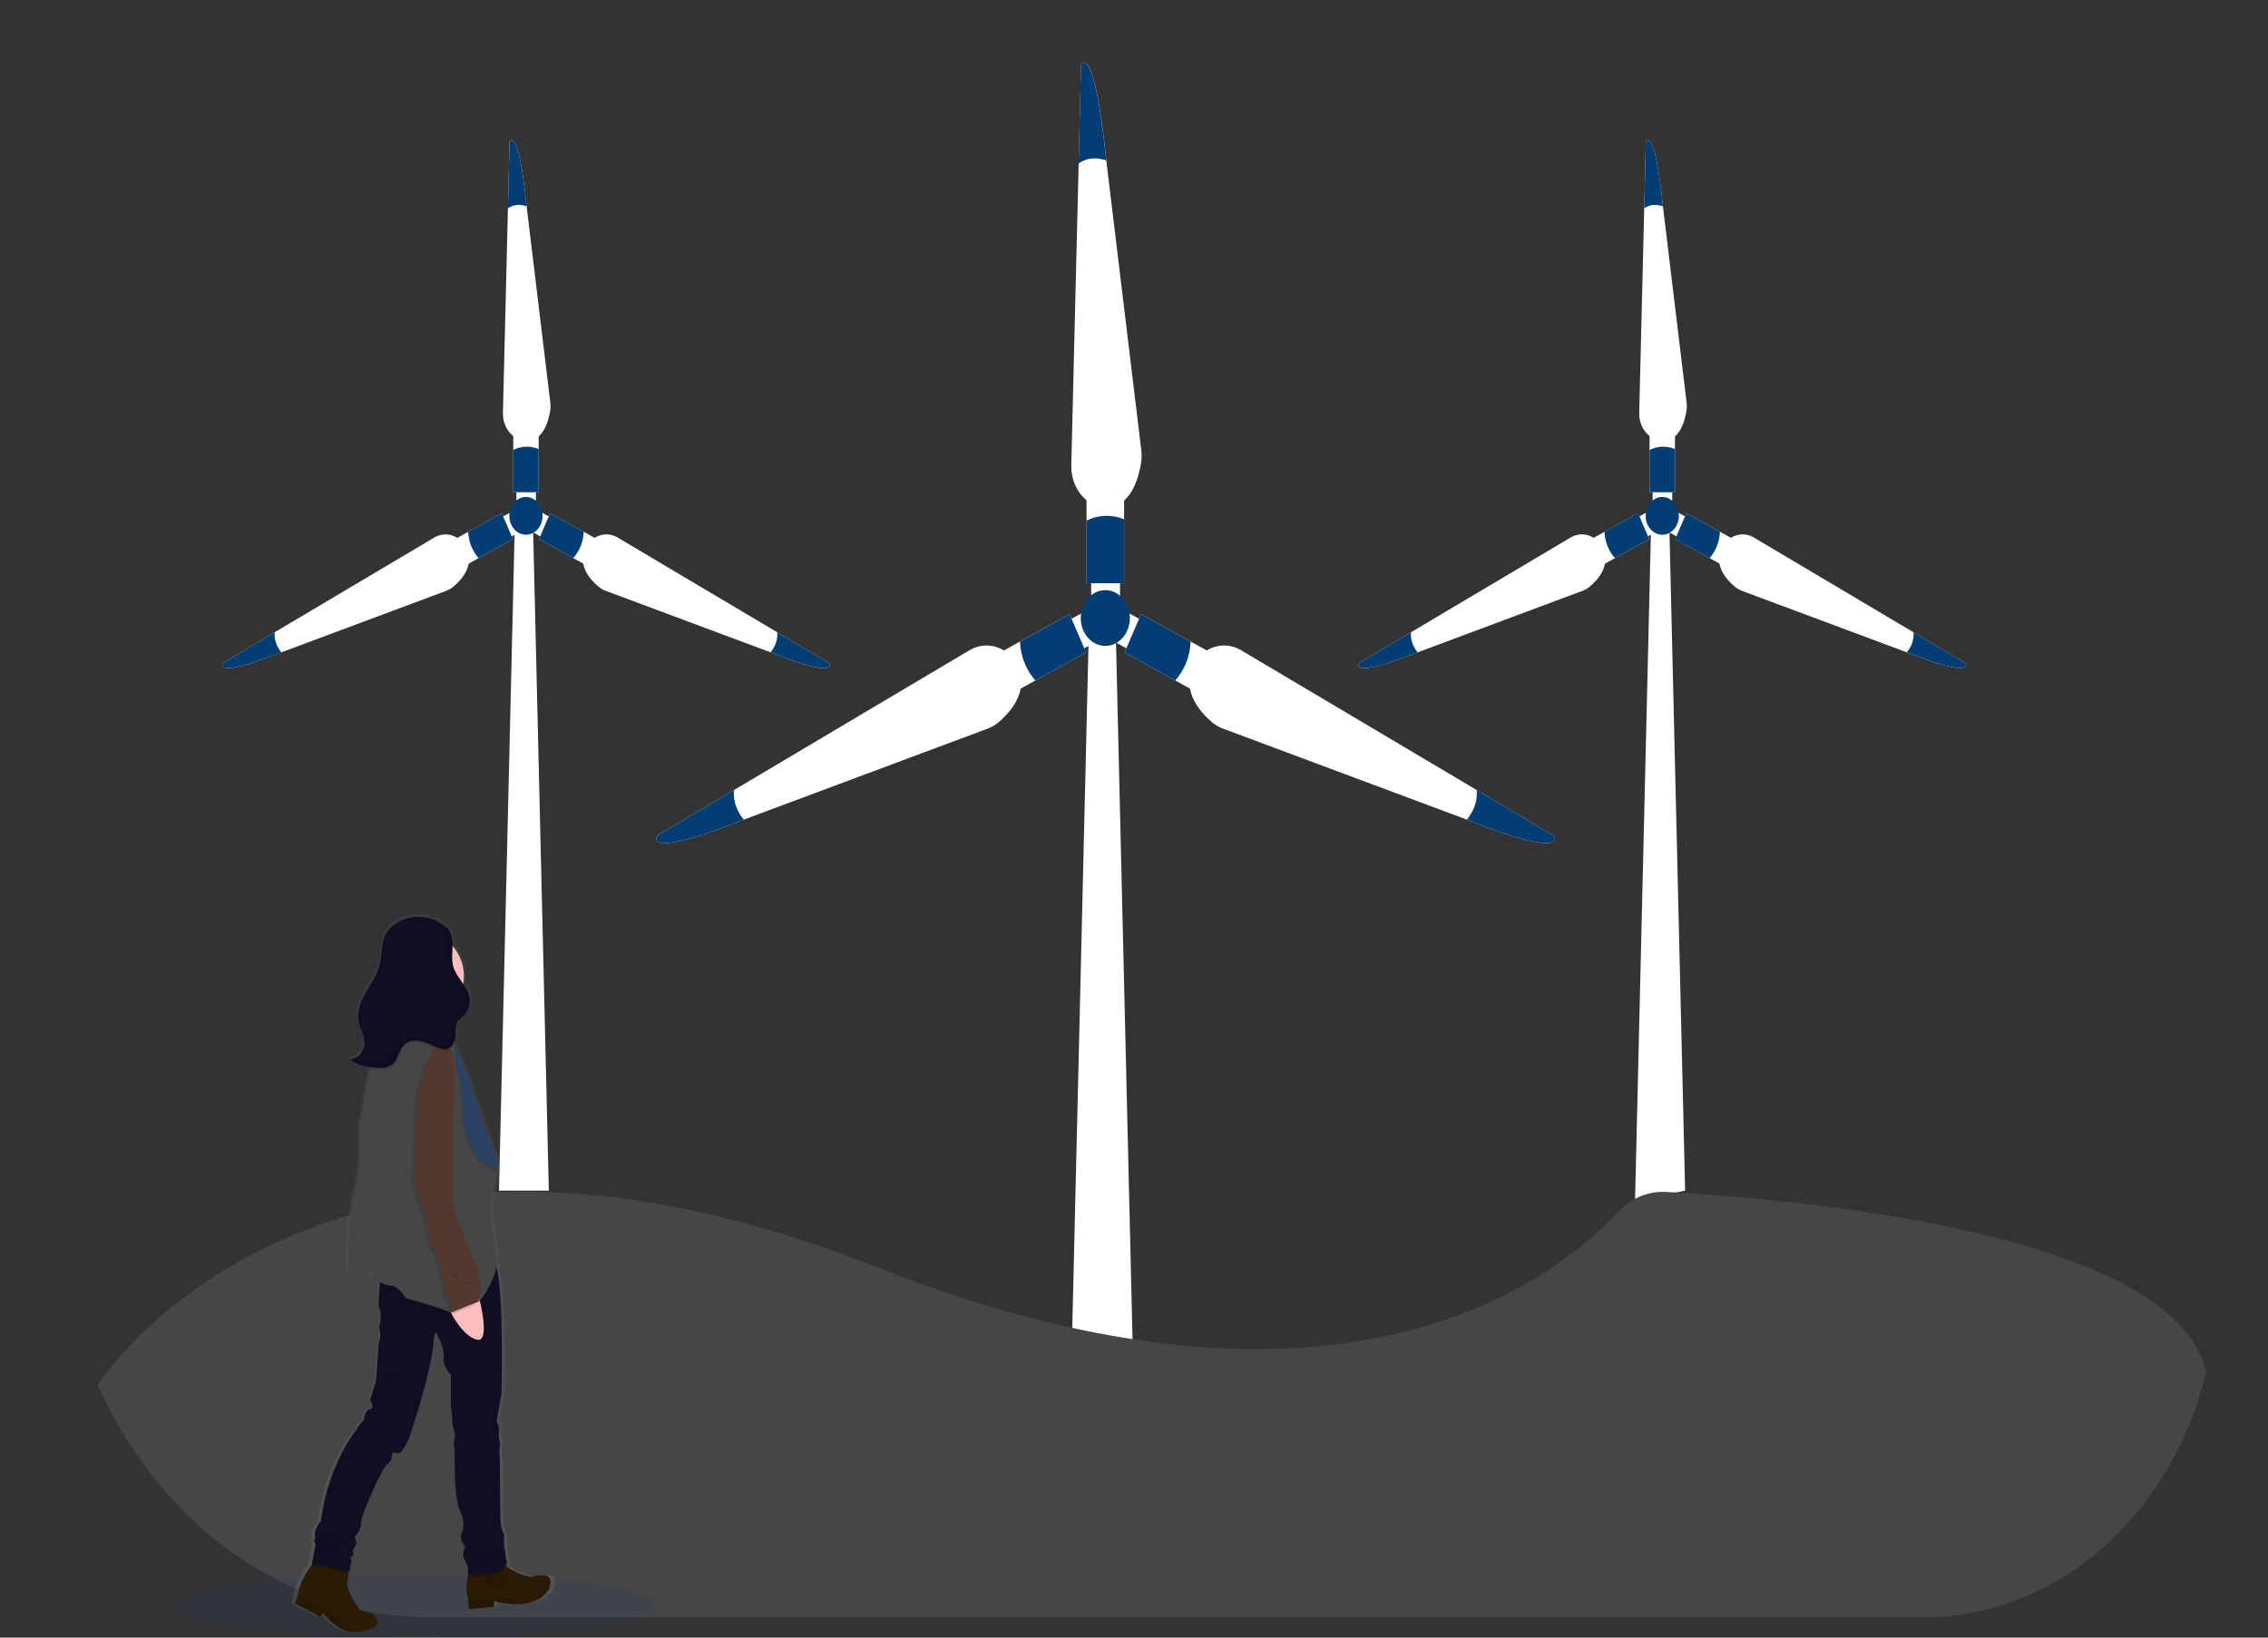 <svg width="252" height="182" viewBox="0 0 252 182" fill="none" xmlns="http://www.w3.org/2000/svg">
<rect x="0" y="0" width="252" height="182" fill="#333333" stroke="none"/>
<g clip-path="url(#clip0_380_757)">
<path d="M126.791 51.427C126.531 53.049 125.652 56.472 122.812 56.387C120.645 56.325 118.975 54.175 119.032 51.712L119.85 18.177L120.116 7.24C120.116 7.24 121.522 4.214 122.92 17.779V17.829L126.806 49.993C126.868 50.469 126.863 50.953 126.791 51.427Z" fill="white"/>
<path d="M124.899 54.683H120.727V64.821H124.899V54.683Z" fill="white"/>
<path d="M124.449 62.414H121.24V66.863H124.449V62.414Z" fill="white"/>
<path d="M122.927 17.831C121.467 17.348 120.473 17.716 119.843 18.179L120.11 7.243C120.11 7.243 121.515 4.217 122.914 17.781L122.927 17.831Z" fill="#023E73"/>
<path d="M124.899 57.714V64.821H120.727V57.854C122.05 57.203 123.543 57.152 124.899 57.714Z" fill="#023E73"/>
<path d="M134.721 80.31C133.551 79.334 131.229 76.936 132.54 74.073C133.54 71.889 135.972 71.123 137.895 72.261L164.066 87.798L172.602 92.863C172.602 92.863 174.378 95.616 163.033 91.111L162.991 91.096L135.842 80.961C135.44 80.812 135.062 80.592 134.721 80.31Z" fill="white"/>
<path d="M126.785 68.249L124.957 72.509L132.977 76.953L134.806 72.693L126.785 68.249Z" fill="white"/>
<path d="M127.057 73.106L128.464 69.828L124.944 67.878L123.537 71.155L127.057 73.106Z" fill="white"/>
<path d="M162.992 91.094C164.014 89.812 164.159 88.636 164.067 87.798L172.603 92.863C172.603 92.863 174.378 95.616 163.034 91.111L162.992 91.094Z" fill="#023E73"/>
<path d="M130.58 75.623L124.956 72.507L126.784 68.252L132.291 71.305C132.227 72.94 131.615 74.485 130.58 75.623Z" fill="#023E73"/>
<path d="M110.904 80.31C112.074 79.334 114.396 76.936 113.085 74.073C112.085 71.889 109.653 71.123 107.73 72.261L81.559 87.798L73.023 92.863C73.023 92.863 71.247 95.616 82.592 91.111L82.634 91.096L109.783 80.963C110.185 80.814 110.563 80.593 110.904 80.31Z" fill="white"/>
<path d="M118.84 68.248L110.819 72.692L112.648 76.952L120.669 72.508L118.84 68.248Z" fill="white"/>
<path d="M122.087 71.154L120.68 67.876L117.16 69.827L118.567 73.104L122.087 71.154Z" fill="white"/>
<path d="M82.634 91.094C81.612 89.812 81.466 88.636 81.559 87.798L73.023 92.863C73.023 92.863 71.247 95.616 82.592 91.111L82.634 91.094Z" fill="#023E73"/>
<path d="M115.046 75.623L120.669 72.507L118.841 68.252L113.334 71.305C113.398 72.94 114.011 74.485 115.046 75.623Z" fill="#023E73"/>
<path d="M126.566 179.533H118.383L120.982 70.034H123.967L126.566 179.533Z" fill="white"/>
<path d="M122.813 71.784C124.319 71.784 125.54 70.396 125.54 68.685C125.54 66.974 124.319 65.587 122.813 65.587C121.306 65.587 120.085 66.974 120.085 68.685C120.085 70.396 121.306 71.784 122.813 71.784Z" fill="#023E73"/>
<path d="M187.385 45.656C187.211 46.752 186.617 49.067 184.696 49.009C183.989 48.972 183.323 48.619 182.843 48.028C182.364 47.435 182.11 46.652 182.136 45.849L182.691 23.16L182.87 15.762C182.87 15.762 183.821 13.715 184.768 22.892V22.924L187.396 44.697C187.437 45.016 187.433 45.339 187.385 45.656Z" fill="white"/>
<path d="M186.105 47.856H183.284V54.715H186.105V47.856Z" fill="white"/>
<path d="M185.801 53.086H183.629V56.097H185.801V53.086Z" fill="white"/>
<path d="M184.773 22.927C183.784 22.601 183.112 22.849 182.691 23.162L182.87 15.764C182.87 15.764 183.821 13.717 184.769 22.894L184.773 22.927Z" fill="#023E73"/>
<path d="M186.105 49.905V54.71H183.284V50.003C184.179 49.561 185.189 49.526 186.105 49.905Z" fill="#023E73"/>
<path d="M192.745 65.194C191.954 64.536 190.381 62.914 191.269 60.977C191.608 60.271 192.179 59.745 192.858 59.516C193.537 59.286 194.268 59.37 194.892 59.751L212.598 70.262L218.372 73.688C218.372 73.688 219.575 75.558 211.9 72.502H211.871L193.502 65.647C193.23 65.543 192.974 65.39 192.745 65.194Z" fill="white"/>
<path d="M187.382 57.036L186.145 59.917L191.571 62.924L192.808 60.043L187.382 57.036Z" fill="white"/>
<path d="M187.568 60.323L188.52 58.105L186.138 56.785L185.186 59.003L187.568 60.323Z" fill="white"/>
<path d="M211.878 72.492C212.57 71.626 212.669 70.83 212.605 70.262L218.379 73.688C218.379 73.688 219.582 75.557 211.907 72.502L211.878 72.492Z" fill="#023E73"/>
<path d="M189.949 62.026L186.136 59.916L187.372 57.035L191.101 59.1C191.06 60.206 190.648 61.253 189.949 62.026Z" fill="#023E73"/>
<path d="M176.638 65.194C177.429 64.536 179.001 62.914 178.114 60.977C177.774 60.271 177.203 59.745 176.524 59.516C175.845 59.286 175.114 59.37 174.49 59.751L156.784 70.262L151.01 73.688C151.01 73.688 149.808 75.558 157.482 72.502H157.511L175.88 65.647C176.152 65.543 176.408 65.39 176.638 65.194Z" fill="white"/>
<path d="M182.009 57.037L176.583 60.044L177.82 62.925L183.246 59.918L182.009 57.037Z" fill="white"/>
<path d="M184.204 59.001L183.252 56.783L180.87 58.103L181.822 60.321L184.204 59.001Z" fill="white"/>
<path d="M157.511 72.492C156.819 71.626 156.72 70.83 156.784 70.262L151.01 73.688C151.01 73.688 149.808 75.557 157.482 72.502L157.511 72.492Z" fill="#023E73"/>
<path d="M179.44 62.026L183.244 59.916L182.008 57.035L178.279 59.1C178.323 60.208 178.738 61.255 179.44 62.026Z" fill="#023E73"/>
<path d="M187.236 132.325L181.671 133.436L183.456 58.244H185.476L187.236 132.325Z" fill="white"/>
<path d="M184.696 59.428C185.715 59.428 186.542 58.489 186.542 57.331C186.542 56.172 185.715 55.233 184.696 55.233C183.676 55.233 182.85 56.172 182.85 57.331C182.85 58.489 183.676 59.428 184.696 59.428Z" fill="#023E73"/>
<path d="M61.13 45.656C60.956 46.752 60.361 49.067 58.44 49.009C57.733 48.972 57.068 48.619 56.589 48.027C56.11 47.435 55.856 46.652 55.883 45.849L56.436 23.16L56.614 15.762C56.614 15.762 57.566 13.715 58.513 22.892V22.924L61.143 44.697C61.182 45.016 61.177 45.339 61.13 45.656Z" fill="white"/>
<path d="M59.85 47.856H57.028V54.715H59.85V47.856Z" fill="white"/>
<path d="M59.546 53.086H57.374V56.097H59.546V53.086Z" fill="white"/>
<path d="M58.517 22.927C57.53 22.601 56.856 22.849 56.435 23.162L56.614 15.764C56.614 15.764 57.566 13.717 58.513 22.894L58.517 22.927Z" fill="#023E73"/>
<path d="M59.85 49.905V54.71H57.028V50.003C57.923 49.561 58.933 49.526 59.85 49.905Z" fill="#023E73"/>
<path d="M66.496 65.194C65.705 64.536 64.134 62.914 65.022 60.977C65.361 60.271 65.932 59.745 66.61 59.516C67.289 59.286 68.02 59.37 68.644 59.751L86.35 70.262L92.125 73.688C92.125 73.688 93.326 75.557 85.651 72.502H85.623L67.256 65.647C66.983 65.542 66.727 65.389 66.496 65.194Z" fill="white"/>
<path d="M61.127 57.036L59.89 59.918L65.316 62.925L66.553 60.043L61.127 57.036Z" fill="white"/>
<path d="M61.312 60.322L62.264 58.104L59.882 56.785L58.93 59.002L61.312 60.322Z" fill="white"/>
<path d="M85.623 72.492C86.314 71.626 86.414 70.83 86.35 70.262L92.126 73.688C92.126 73.688 93.326 75.557 85.651 72.502L85.623 72.492Z" fill="#023E73"/>
<path d="M63.694 62.026L59.89 59.916L61.128 57.035L64.855 59.1C64.812 60.208 64.396 61.255 63.694 62.026Z" fill="#023E73"/>
<path d="M50.382 65.194C51.175 64.536 52.746 62.914 51.858 60.977C51.519 60.271 50.948 59.745 50.269 59.516C49.59 59.286 48.859 59.37 48.235 59.751L30.529 70.262L24.755 73.688C24.755 73.688 23.552 75.558 31.227 72.502H31.256L49.625 65.647C49.897 65.543 50.152 65.39 50.382 65.194Z" fill="white"/>
<path d="M55.753 57.036L50.326 60.043L51.563 62.924L56.99 59.917L55.753 57.036Z" fill="white"/>
<path d="M57.95 59.003L56.998 56.785L54.616 58.105L55.568 60.323L57.95 59.003Z" fill="white"/>
<path d="M31.256 72.492C30.566 71.626 30.467 70.83 30.529 70.262L24.755 73.688C24.755 73.688 23.552 75.557 31.227 72.502L31.256 72.492Z" fill="#023E73"/>
<path d="M53.184 62.026L56.989 59.916L55.753 57.035L52.023 59.1C52.069 60.208 52.484 61.254 53.184 62.026Z" fill="#023E73"/>
<path d="M60.98 132.325H55.442L57.202 58.244H59.22L60.98 132.325Z" fill="white"/>
<path d="M58.44 59.428C59.46 59.428 60.286 58.489 60.286 57.331C60.286 56.172 59.46 55.233 58.44 55.233C57.421 55.233 56.594 56.172 56.594 57.331C56.594 58.489 57.421 59.428 58.44 59.428Z" fill="#023E73"/>
<path d="M245.103 152.564C243.218 160.377 239.126 167.27 233.457 172.184C227.788 177.098 220.855 179.759 213.724 179.76H47.838C40.171 179.755 32.656 177.336 26.126 172.771C19.596 168.206 14.308 161.674 10.849 153.9C10.849 153.9 34.892 116.115 97.335 140.801C149.176 161.296 173.087 141.915 179.72 134.743C180.438 133.97 181.286 133.37 182.214 132.979C183.141 132.589 184.129 132.415 185.117 132.47C197.82 133.153 241.825 136.652 245.11 152.559L245.103 152.564Z" fill="#464646"/>
<path opacity="0.1" d="M46.067 181.998C60.9 181.998 72.924 180.394 72.924 178.416C72.924 176.438 60.9 174.835 46.067 174.835C31.235 174.835 19.211 176.438 19.211 178.416C19.211 180.394 31.235 181.998 46.067 181.998Z" fill="#023E73"/>
<path d="M59.511 175.22C59.511 175.22 57.768 174.988 56.634 174.027L56.548 173.949C56.617 173.832 56.666 173.703 56.696 173.566C56.574 173.297 56.51 172.998 56.508 172.695C56.512 172.411 56.461 172.129 56.358 171.869V170.463C56.358 170.463 55.982 170.007 55.944 168.849C55.907 167.69 55.87 161.979 55.87 161.979C55.811 161.68 55.799 161.372 55.832 161.068C55.87 160.407 55.87 160.159 55.87 160.159C55.746 159.775 55.708 159.363 55.757 158.958C55.87 158.458 55.493 157.882 55.493 157.882L56.057 154.739C56.057 154.739 56.37 143.88 55.46 140.606V140.586C55.46 140.586 55.46 140.559 55.46 140.546C55.537 138.434 54.409 134.918 55.048 132.478C55.687 130.038 55.762 129.497 55.762 129.497C55.762 129.497 52.946 121.469 52.237 119.567C51.746 118.255 51.237 116.814 50.735 115.993C50.691 115.921 50.647 115.853 50.603 115.79C50.578 115.755 50.554 115.72 50.53 115.69C50.683 115.399 50.776 115.072 50.801 114.734C50.84 114.143 50.766 113.463 51.145 113.045C51.289 112.91 51.445 112.792 51.609 112.692C51.899 112.475 52.13 112.17 52.276 111.812C52.422 111.454 52.477 111.056 52.435 110.665C52.356 110.041 52.041 109.523 51.682 109.02C51.805 108.257 51.756 107.471 51.539 106.735C51.323 105.999 50.946 105.337 50.444 104.811C50.444 104.733 50.444 104.653 50.444 104.576C50.454 104.002 50.3 103.441 50.004 102.976L50.109 103.062C50.05 103.002 49.992 102.944 49.931 102.886C49.844 102.787 49.744 102.702 49.636 102.636C48.8 101.988 47.824 101.613 46.814 101.553C45.803 101.494 44.798 101.751 43.908 102.298C43.463 102.569 43.08 102.956 42.791 103.427C42.203 104.458 42.351 105.792 42.047 106.963C41.752 108.082 41.056 109.008 40.479 109.984C39.901 110.96 39.419 112.116 39.637 113.257C39.794 114.086 40.313 114.829 40.298 115.677C40.272 116.122 40.111 116.542 39.841 116.866C39.572 117.189 39.211 117.395 38.822 117.449H38.802C38.729 117.462 38.656 117.469 38.582 117.469C39.282 118.017 40.153 118.22 41.005 118.348C40.987 118.423 40.97 118.498 40.954 118.575C40.265 121.531 39.65 125.285 39.65 125.285C39.65 125.285 40.062 129.089 39.199 132.07C38.335 135.05 38.448 141.174 38.448 141.174C38.448 141.174 40.851 139.765 41.001 140.674C41.15 141.582 41.001 141.833 41.001 141.833C41.001 141.833 41.492 142.115 42.069 142.366L42.045 142.729L41.939 144.355C41.899 144.696 41.944 145.044 42.071 145.356C42.278 145.812 42.071 147.053 42.071 147.053C42.071 147.053 41.895 147.178 42.071 147.759C42.247 148.339 41.932 149.165 41.932 149.165C41.932 149.165 41.712 152.269 41.684 152.919C41.655 153.57 40.932 155.444 40.932 155.444C40.932 155.444 41.571 156.353 40.932 156.478C40.294 156.603 40.219 157.729 40.219 157.729C40.219 157.729 39.468 158.433 39.468 158.68C39.468 158.68 36.088 162.572 35.3 168.984C35.3 168.984 34.511 169.812 34.623 170.598C34.687 171.043 34.56 171.196 34.436 171.246C34.575 171.266 34.727 171.369 34.657 171.747C34.544 172.407 34.245 173.816 34.245 173.816H34.297C33.683 174.625 32.784 175.979 32.648 177.167C32.648 177.218 32.643 177.268 32.634 177.318L32.295 178.186L35.262 179.688L35.525 179.232C35.525 179.232 36.846 180.929 38.342 181.299C38.6 181.363 38.864 181.396 39.128 181.397C39.963 181.38 40.788 181.193 41.565 180.844C41.565 180.844 42.653 179.315 39.835 179.024C39.835 179.024 38.185 176.872 38.335 175.961C38.392 175.578 38.426 175.191 38.439 174.802C38.439 174.717 38.439 174.634 38.439 174.552L38.63 174.585L38.666 173.891C38.748 173.774 38.788 173.626 38.778 173.476C38.778 173.188 38.558 173.146 38.778 172.976C38.998 172.805 38.998 172.976 38.998 172.563C38.998 172.15 38.849 172.272 39.185 171.859C39.523 171.446 39.148 170.701 39.148 170.701C39.148 170.701 39.937 170.037 39.899 169.169C39.862 168.301 42.415 162.797 42.939 162.59C43.463 162.382 43.503 161.306 43.503 161.306C43.503 161.306 44.217 161.471 44.441 161.306C44.666 161.141 45.38 159.859 45.38 159.859C45.38 159.859 48.243 151.665 48.272 148.562L48.459 147.859C48.459 147.859 49.55 149.473 49.398 150.632C49.246 151.791 50.23 152.617 50.23 152.617V156.135C50.34 156.748 50.401 157.372 50.411 157.997C50.373 158.575 50.852 159.156 50.671 159.651C50.49 160.147 50.671 161.018 50.671 161.018C50.671 161.018 50.631 162.177 50.671 162.507C50.711 162.837 50.523 166.644 51.501 168.301C51.501 168.301 51.913 169.499 51.501 170.285C51.089 171.071 51.876 171.859 51.876 171.859C51.876 171.859 51.389 172.768 51.876 173.431C52.155 173.85 52.28 174.376 52.226 174.898C52.03 175.738 51.885 176.842 52.213 177.61V177.628L52.301 178.809L55.178 178.559V177.898C55.178 177.898 57.143 178.491 58.973 178.169C59.96 177.996 60.907 177.555 61.487 176.614C61.502 176.627 62.665 174.352 59.511 175.22Z" fill="url(#paint0_linear_380_757)"/>
<path d="M60.969 176.647C60.41 177.585 59.495 178.023 58.546 178.196C56.784 178.516 54.883 177.926 54.883 177.926V178.591L52.105 178.842L52.019 177.665V177.645C51.697 176.869 51.845 175.748 52.039 174.905C52.132 174.507 52.247 174.116 52.383 173.734C52.383 173.734 54.775 171.426 55.572 173.158C55.745 173.516 55.985 173.827 56.275 174.069C57.376 175.025 59.053 175.258 59.053 175.258C62.093 174.382 60.969 176.647 60.969 176.647Z" fill="#2B1B05"/>
<path opacity="0.1" d="M53.572 174.382C53.572 174.382 53.572 176.524 54.949 176.484C56.325 176.444 56.511 175.631 56.074 175.08C55.778 174.69 55.523 174.263 55.312 173.806L53.572 174.382Z" fill="black"/>
<path d="M41.717 180.844C40.967 181.192 40.167 181.378 39.357 181.394C39.102 181.393 38.847 181.361 38.597 181.299C37.148 180.926 35.879 179.237 35.879 179.237L35.626 179.693L32.762 178.208L33.086 177.34L33.099 177.192C33.231 176.009 34.099 174.66 34.694 173.854C35.018 173.416 35.262 173.141 35.262 173.141L38.708 173.716C38.708 173.716 38.721 174.217 38.708 174.827C38.696 175.214 38.662 175.599 38.606 175.981C38.463 176.887 40.056 179.029 40.056 179.029C42.767 179.325 41.717 180.844 41.717 180.844Z" fill="#2B1B05"/>
<path d="M34.826 171.279C34.768 171.302 34.706 171.308 34.645 171.295C34.705 171.277 34.766 171.272 34.826 171.279Z" fill="#120D23"/>
<path opacity="0.1" d="M38.707 173.724C38.707 173.724 38.721 174.224 38.707 174.835L34.654 174.084C34.654 174.084 34.674 173.997 34.703 173.851C35.027 173.413 35.271 173.138 35.271 173.138L38.707 173.724Z" fill="black"/>
<path opacity="0.1" d="M56.268 174.059C55.656 175.668 52.013 175.288 52.013 175.288C52.031 175.158 52.037 175.026 52.032 174.895C52.125 174.497 52.24 174.106 52.376 173.724C52.376 173.724 54.768 171.416 55.566 173.148C55.739 173.506 55.978 173.817 56.268 174.059Z" fill="black"/>
<path d="M56.328 173.601C55.966 175.453 52.012 175.043 52.012 175.043C52.088 174.492 51.971 173.93 51.686 173.476C51.215 172.818 51.686 171.912 51.686 171.912C51.686 171.912 50.924 171.129 51.325 170.345C51.726 169.562 51.325 168.368 51.325 168.368C50.38 166.721 50.563 162.93 50.523 162.612C50.484 162.294 50.523 161.131 50.523 161.131C50.523 161.131 50.345 160.265 50.523 159.769C50.702 159.274 50.237 158.698 50.272 158.122C50.262 157.5 50.204 156.879 50.098 156.268V152.764C50.098 152.764 49.149 151.941 49.294 150.787C49.44 149.633 48.387 148.034 48.387 148.034L48.206 148.735C48.171 151.823 45.415 159.979 45.415 159.979C45.415 159.979 44.725 161.258 44.507 161.423C44.289 161.589 43.602 161.423 43.602 161.423C43.602 161.423 43.565 162.495 43.058 162.7C42.551 162.905 40.084 168.383 40.122 169.249C40.159 170.115 39.395 170.773 39.395 170.773C39.395 170.773 39.758 171.524 39.432 171.927C39.106 172.33 39.249 172.215 39.249 172.628C39.249 173.041 39.249 172.878 39.029 173.038C38.809 173.198 39.029 173.246 39.029 173.539C39.039 173.686 39 173.833 38.919 173.949L38.886 174.642L34.641 173.869C34.641 173.869 34.932 172.468 35.04 171.807C35.104 171.421 34.956 171.319 34.819 171.306C34.941 171.256 35.064 171.104 35.002 170.663C34.892 169.88 35.663 169.056 35.663 169.056C36.425 162.67 39.688 158.796 39.688 158.796C39.688 158.545 40.412 157.85 40.412 157.85C40.412 157.85 40.485 156.736 41.102 156.613C41.719 156.491 41.102 155.582 41.102 155.582C41.102 155.582 41.791 153.73 41.827 153.08C41.862 152.429 42.067 149.326 42.067 149.326C42.067 149.326 42.371 148.502 42.201 147.927C42.032 147.351 42.201 147.226 42.201 147.226C42.201 147.226 42.406 145.99 42.201 145.537C42.08 145.227 42.035 144.885 42.073 144.548L42.177 142.926L42.327 140.511C42.327 140.511 53.607 138.299 54.85 140.068C54.984 140.287 55.083 140.531 55.142 140.789C56.024 144.042 55.72 154.856 55.72 154.856L55.176 157.987C55.176 157.987 55.539 158.565 55.431 159.058C55.383 159.461 55.419 159.871 55.539 160.255C55.539 160.255 55.539 160.505 55.502 161.161C55.47 161.463 55.483 161.769 55.539 162.067C55.539 162.067 55.574 167.75 55.612 168.904C55.649 170.057 56.01 170.51 56.01 170.51V171.912C56.108 172.172 56.157 172.453 56.154 172.735C56.152 173.035 56.212 173.332 56.328 173.601Z" fill="#120D23"/>
<path opacity="0.1" d="M39.357 181.399C39.102 181.398 38.847 181.366 38.597 181.304C37.148 180.931 35.879 179.242 35.879 179.242L35.626 179.698L32.762 178.213L33.086 177.34L33.099 177.192L36.06 178.907C36.06 178.907 38.423 180.193 39.357 181.399Z" fill="black"/>
<path opacity="0.1" d="M58.541 178.196C56.779 178.516 54.878 177.926 54.878 177.926V178.591L52.101 178.842L52.015 177.665C52.896 177.683 54.312 177.7 54.929 177.645C56.15 177.643 57.365 177.828 58.541 178.196Z" fill="black"/>
<path opacity="0.1" d="M36.245 170.217C36.39 170.203 36.535 170.224 36.672 170.28C36.815 170.377 36.951 170.488 37.078 170.61C37.173 170.668 37.263 170.736 37.346 170.813C37.452 170.931 37.496 171.106 37.602 171.224C37.796 171.441 38.115 171.391 38.373 171.496C38.401 171.496 38.432 171.524 38.437 171.556C38.441 171.589 38.417 171.616 38.392 171.636C38.329 171.678 38.257 171.699 38.183 171.699C38.11 171.699 38.038 171.678 37.974 171.636C37.846 171.554 37.728 171.453 37.624 171.336C37.422 171.133 37.192 170.971 36.943 170.856C36.602 170.703 36.007 170.66 35.791 170.28C35.892 170.192 36.113 170.22 36.245 170.217Z" fill="black"/>
<path opacity="0.1" d="M35.954 171.083C36.031 171.108 36.105 171.142 36.174 171.186L36.547 171.399C36.282 171.419 36.019 171.352 35.787 171.206C35.705 171.168 35.624 171.125 35.547 171.076C35.682 171.053 35.82 171.055 35.954 171.083Z" fill="black"/>
<path opacity="0.1" d="M36.445 171.804C36.527 171.8 36.608 171.808 36.688 171.827C36.828 171.883 36.958 171.967 37.071 172.077C37.343 172.326 37.682 172.46 38.031 172.455C37.963 172.491 37.886 172.506 37.811 172.497H37.031C36.828 172.513 36.626 172.459 36.45 172.345C36.318 172.272 35.771 172.095 35.767 171.887C35.763 171.679 36.313 171.804 36.445 171.804Z" fill="black"/>
<path opacity="0.1" d="M54.189 172.855C54.427 172.885 54.667 172.893 54.907 172.878C55.159 172.87 55.404 172.783 55.616 172.628C55.825 172.445 55.781 172.257 55.515 172.245C55.267 172.258 55.024 172.326 54.799 172.445C54.683 172.498 54.571 172.562 54.464 172.638C54.409 172.665 54.228 172.858 54.189 172.855Z" fill="black"/>
<path opacity="0.1" d="M55.057 173.306C55.035 173.406 54.942 173.461 54.859 173.499C54.654 173.587 54.438 173.641 54.22 173.659C54.165 173.659 54.011 173.659 54.03 173.561C54.05 173.464 54.279 173.494 54.334 173.486C54.578 173.444 54.82 173.384 55.057 173.306Z" fill="black"/>
<path opacity="0.1" d="M52.88 173.143C53.185 173.103 53.493 173.172 53.761 173.341C53.77 173.347 53.776 173.356 53.779 173.366C53.781 173.369 53.781 173.373 53.781 173.377C53.781 173.381 53.781 173.385 53.779 173.388C53.751 173.448 53.708 173.497 53.655 173.529C53.603 173.561 53.543 173.575 53.484 173.569C53.366 173.553 53.251 173.52 53.14 173.471C52.957 173.404 52.765 173.371 52.572 173.373C52.486 173.382 52.4 173.382 52.314 173.373C52.059 173.323 52.142 173.206 52.338 173.181C52.518 173.157 52.699 173.145 52.88 173.143Z" fill="black"/>
<path opacity="0.1" d="M42.919 156.956C42.556 156.667 42.125 156.507 41.681 156.496C42.131 156.464 42.574 156.629 42.919 156.956Z" fill="black"/>
<path opacity="0.1" d="M42.58 155.294C42.907 155.296 43.227 155.4 43.505 155.595L43.17 155.489C42.969 155.417 42.762 155.367 42.551 155.342C42.43 155.329 42.309 155.342 42.188 155.327C42.067 155.312 41.913 155.287 41.776 155.282C42.043 155.297 42.311 155.279 42.58 155.294Z" fill="black"/>
<path opacity="0.1" d="M43.67 156.085C43.772 156.108 43.891 156.158 43.913 156.275C43.913 156.205 43.195 155.975 43.107 155.942C42.959 155.882 42.485 155.647 42.377 155.81C42.794 155.937 43.243 155.985 43.67 156.085Z" fill="black"/>
<path opacity="0.1" d="M44.679 152.426C45.156 152.244 45.585 151.931 45.928 151.515C45.925 151.701 45.881 151.882 45.8 152.044C45.72 152.205 45.606 152.342 45.468 152.441C45.189 152.633 44.88 152.764 44.558 152.827C44.237 152.889 43.923 152.996 43.624 153.144C43.481 153.227 43.034 153.707 42.893 153.682C42.715 153.652 42.999 153.332 43.065 153.275C43.536 152.857 44.133 152.671 44.679 152.426Z" fill="black"/>
<path opacity="0.1" d="M53.563 157.769C53.409 157.709 51.537 158.122 51.651 157.709C51.722 157.459 52.33 157.549 52.482 157.557C52.849 157.568 53.214 157.64 53.563 157.769Z" fill="black"/>
<path d="M51.545 108.517C51.545 109.601 51.215 110.651 50.611 111.49C50.007 112.329 49.166 112.904 48.231 113.119C47.297 113.334 46.325 113.174 45.482 112.668C44.638 112.161 43.975 111.339 43.605 110.34C43.234 109.342 43.179 108.228 43.449 107.189C43.719 106.149 44.297 105.248 45.085 104.638C45.873 104.027 46.823 103.745 47.773 103.84C48.724 103.934 49.616 104.4 50.299 105.156C50.695 105.592 51.009 106.115 51.224 106.692C51.438 107.27 51.547 107.891 51.545 108.517Z" fill="#FBBEBE"/>
<path d="M49.547 110.452C49.547 110.452 48.206 114.901 48.968 115.807C49.73 116.713 43.492 117.249 43.492 117.249C43.492 117.249 46.102 111.936 45.849 110.617C45.596 109.298 49.547 110.452 49.547 110.452Z" stroke="#6C63FF" stroke-miterlimit="10"/>
<path opacity="0.1" d="M55.134 140.801C55.134 140.909 55.134 141.012 55.134 141.112C55.061 143.214 51.761 147.456 50.999 146.755C50.237 146.054 45.052 144.653 45.052 144.653C45.052 144.653 44.289 143.294 43.492 143.294C43.039 143.249 42.596 143.119 42.181 142.909L42.331 140.494C42.331 140.494 53.607 138.299 54.85 140.068C54.982 140.291 55.078 140.54 55.134 140.801Z" fill="black"/>
<path d="M55.132 140.729C55.094 141.783 54.25 143.372 53.319 144.608C52.387 145.844 51.378 146.72 50.997 146.36C50.718 146.153 50.416 145.991 50.098 145.877C48.382 145.159 45.051 144.258 45.051 144.258C45.051 144.258 44.289 142.899 43.492 142.899C42.694 142.899 41.172 141.993 41.172 141.993C41.172 141.993 41.318 141.742 41.172 140.839C41.027 139.936 38.707 141.34 38.707 141.34C38.707 141.34 38.597 135.243 39.432 132.275C40.267 129.307 39.873 125.518 39.873 125.518C39.873 125.518 40.47 121.784 41.117 118.833C41.507 117.064 41.917 115.58 42.23 115.345C43.065 114.726 47.415 115.345 47.415 115.345C47.415 115.345 49.228 115.385 49.917 115.595C50.132 115.69 50.314 115.859 50.44 116.078C50.481 116.143 50.525 116.21 50.567 116.283C51.052 117.109 51.545 118.535 52.019 119.839C52.708 121.734 55.429 129.725 55.429 129.725C55.429 129.725 55.356 130.26 54.739 132.69C54.123 135.12 55.204 138.629 55.132 140.729Z" fill="#464646"/>
<path d="M52.012 143.159L53.319 144.605C53.319 144.605 54.515 149.295 52.955 148.885C51.396 148.475 50.092 145.882 50.092 145.882L52.012 143.159Z" fill="#FBBEBE"/>
<path opacity="0.1" d="M55.312 130.1C52.228 130.06 51.433 125.157 51.433 125.157C51.433 125.157 51.213 120.297 50.816 119.401C50.596 118.901 50.497 117.67 50.453 116.668C50.938 117.494 51.429 118.921 51.904 120.225C52.594 122.109 55.312 130.1 55.312 130.1Z" fill="black"/>
<path d="M55.422 129.73C52.338 129.69 51.545 124.784 51.545 124.784C51.545 124.784 51.325 119.924 50.929 119.028C50.708 118.528 50.609 117.296 50.565 116.295C51.05 117.121 51.543 118.548 52.017 119.852C52.702 121.739 55.422 129.73 55.422 129.73Z" fill="#2B4265"/>
<path opacity="0.1" d="M49.902 117.637C49.902 117.637 48.995 114.837 47.508 117.637C46.021 120.437 45.986 123.981 45.986 123.981L45.732 131.724C45.732 131.724 46.204 132.755 46.186 133.331C46.168 133.907 47.067 135.556 47.067 135.556C47.067 135.556 47.287 138.809 48.118 139.345L48.915 142.023C48.915 142.023 48.953 143.795 49.497 144.495C50.041 145.196 49.755 146.277 49.755 146.277L52.977 144.996C52.977 144.996 52.614 145.144 52.977 144.037C53.341 142.931 52.757 141.487 52.757 141.487C52.757 141.487 50.691 136.379 50.437 135.639C50.184 134.898 49.821 134.032 49.966 133.166C50.111 132.3 49.995 123.115 50.186 121.716C50.378 120.317 49.902 117.637 49.902 117.637Z" fill="black"/>
<path d="M50.237 117.249C50.237 117.249 49.33 114.449 47.843 117.249C46.356 120.05 46.321 123.593 46.321 123.593L46.067 131.336C46.067 131.336 46.538 132.368 46.521 132.943C46.503 133.519 47.402 135.168 47.402 135.168C47.402 135.168 47.622 138.421 48.453 138.957L49.25 141.635C49.25 141.635 49.288 143.407 49.832 144.107C50.376 144.808 50.092 145.889 50.092 145.889L53.312 144.605C53.312 144.605 52.949 144.756 53.312 143.649C53.676 142.543 53.092 141.099 53.092 141.099C53.092 141.099 51.026 135.991 50.772 135.251C50.519 134.51 50.156 133.644 50.301 132.778C50.446 131.912 50.332 122.727 50.521 121.326C50.711 119.924 50.237 117.249 50.237 117.249Z" fill="#55382D"/>
<path opacity="0.1" d="M50.299 141.472C50.436 141.491 50.569 141.535 50.693 141.605C50.792 141.665 50.878 141.752 50.975 141.815C51.089 141.888 51.217 141.927 51.347 141.93C51.202 141.93 51.056 141.948 50.907 141.95C50.817 141.955 50.726 141.943 50.64 141.913C50.561 141.867 50.487 141.811 50.42 141.745C50.332 141.67 50.234 141.609 50.131 141.565C50.054 141.527 49.971 141.515 49.938 141.425C50.059 141.429 50.18 141.445 50.299 141.472Z" fill="black"/>
<path opacity="0.1" d="M51.526 142.578C51.662 142.578 51.799 142.543 51.938 142.533C52.137 142.525 52.337 142.537 52.534 142.568C52.243 142.734 51.916 142.8 51.592 142.759C51.498 142.731 51.401 142.731 51.307 142.759C51.206 142.806 50.913 143.184 50.887 142.849C50.86 142.513 51.358 142.586 51.526 142.578Z" fill="black"/>
<path opacity="0.1" d="M49.858 103.575L49.343 103.139C49.399 103.161 49.454 103.189 49.506 103.222C49.616 103.291 49.715 103.38 49.801 103.485C49.858 103.54 49.916 103.6 49.971 103.657L49.858 103.575Z" fill="black"/>
<path opacity="0.1" d="M50.444 116.083C50.349 116.329 50.197 116.54 50.004 116.693C49.888 116.784 49.755 116.842 49.616 116.864C49.418 116.884 49.219 116.86 49.03 116.794C48.789 116.724 48.552 116.641 48.318 116.543C47.862 116.33 47.395 116.149 46.92 116.003C46.195 115.815 45.351 115.883 44.831 116.483C44.375 117.011 44.263 117.832 43.807 118.36C43.197 119.066 42.197 119.023 41.331 118.886L41.128 118.853C41.518 117.084 41.928 115.6 42.241 115.365C43.076 114.746 47.426 115.365 47.426 115.365C47.426 115.365 49.239 115.405 49.929 115.615C50.139 115.707 50.318 115.871 50.444 116.083Z" fill="black"/>
<path opacity="0.1" d="M43.276 108.517C43.276 107.594 43.516 106.691 43.965 105.921C44.415 105.151 45.054 104.549 45.803 104.191C46.553 103.832 47.378 103.732 48.177 103.904C48.976 104.076 49.712 104.511 50.294 105.156C50.307 105.975 50.151 106.813 50.354 107.601C50.541 108.335 51.014 108.925 51.442 109.536C51.22 110.664 50.64 111.66 49.813 112.332C48.986 113.005 47.969 113.307 46.958 113.181C45.946 113.055 45.011 112.509 44.332 111.649C43.653 110.788 43.277 109.673 43.276 108.517Z" fill="black"/>
<path d="M49.959 103.412C49.157 102.586 48.147 102.067 47.071 101.93C45.996 101.793 44.909 102.043 43.966 102.646C43.532 102.917 43.162 103.303 42.886 103.77C42.318 104.798 42.463 106.125 42.166 107.291C41.884 108.405 41.21 109.326 40.653 110.294C40.095 111.263 39.63 112.419 39.84 113.548C39.992 114.373 40.501 115.114 40.483 115.958C40.463 116.427 40.288 116.87 39.992 117.2C39.697 117.529 39.304 117.72 38.89 117.734C39.591 118.298 40.465 118.485 41.313 118.623C42.161 118.761 43.177 118.803 43.789 118.095C44.245 117.569 44.358 116.746 44.814 116.22C45.334 115.617 46.177 115.55 46.902 115.74C47.627 115.93 48.294 116.328 49.012 116.541C49.202 116.605 49.401 116.628 49.598 116.608C50.217 116.513 50.576 115.732 50.625 115.027C50.664 114.438 50.589 113.76 50.957 113.345C51.094 113.211 51.241 113.093 51.398 112.992C51.68 112.771 51.904 112.465 52.044 112.11C52.184 111.754 52.236 111.361 52.193 110.975C52.023 109.578 50.693 108.707 50.345 107.353C50.142 106.568 50.299 105.729 50.285 104.911C50.272 104.093 50.001 103.159 49.323 102.884" fill="#120D23"/>
<path opacity="0.1" d="M52.136 110.982C51.964 109.586 50.633 108.715 50.285 107.361C50.083 106.575 50.239 105.737 50.228 104.919C50.234 104.348 50.08 103.791 49.788 103.327L49.889 103.412C49.834 103.352 49.777 103.294 49.717 103.239C49.634 103.14 49.538 103.055 49.433 102.989C49.371 102.936 49.307 102.889 49.246 102.841L49.345 102.944L49.243 102.859C49.536 103.323 49.69 103.88 49.684 104.451C49.684 105.266 49.539 106.107 49.741 106.893C50.089 108.247 51.42 109.118 51.592 110.514C51.633 110.901 51.581 111.294 51.441 111.649C51.3 112.005 51.077 112.31 50.794 112.532C50.638 112.633 50.49 112.751 50.354 112.884C49.988 113.3 50.061 113.978 50.021 114.566C49.973 115.272 49.614 116.053 48.997 116.148C48.799 116.168 48.599 116.145 48.409 116.08C47.691 115.868 47.023 115.467 46.298 115.279C45.574 115.092 44.732 115.157 44.21 115.76C43.754 116.286 43.642 117.106 43.186 117.634C42.576 118.343 41.575 118.298 40.712 118.163C40.144 118.089 39.586 117.943 39.047 117.727C38.974 117.74 38.9 117.747 38.826 117.747C39.527 118.31 40.401 118.498 41.249 118.636C42.098 118.773 43.113 118.816 43.723 118.107C44.179 117.582 44.292 116.759 44.748 116.233C45.27 115.63 46.113 115.562 46.836 115.752C47.558 115.943 48.228 116.341 48.946 116.553C49.137 116.618 49.336 116.641 49.534 116.621C50.151 116.526 50.51 115.745 50.559 115.039C50.598 114.451 50.526 113.773 50.891 113.357C51.028 113.225 51.175 113.106 51.332 113.005C51.616 112.784 51.842 112.478 51.983 112.122C52.125 111.765 52.178 111.371 52.136 110.982Z" fill="black"/>
</g>
<defs>
<linearGradient id="paint0_linear_380_757" x1="47.001" y1="181.399" x2="47.001" y2="101.535" gradientUnits="userSpaceOnUse">
<stop stop-color="#808080" stop-opacity="0.25"/>
<stop offset="0.54" stop-color="#808080" stop-opacity="0.12"/>
<stop offset="1" stop-color="#808080" stop-opacity="0.1"/>
</linearGradient>
<clipPath id="clip0_380_757">
<rect width="252" height="182" fill="white"/>
</clipPath>
</defs>
</svg>
